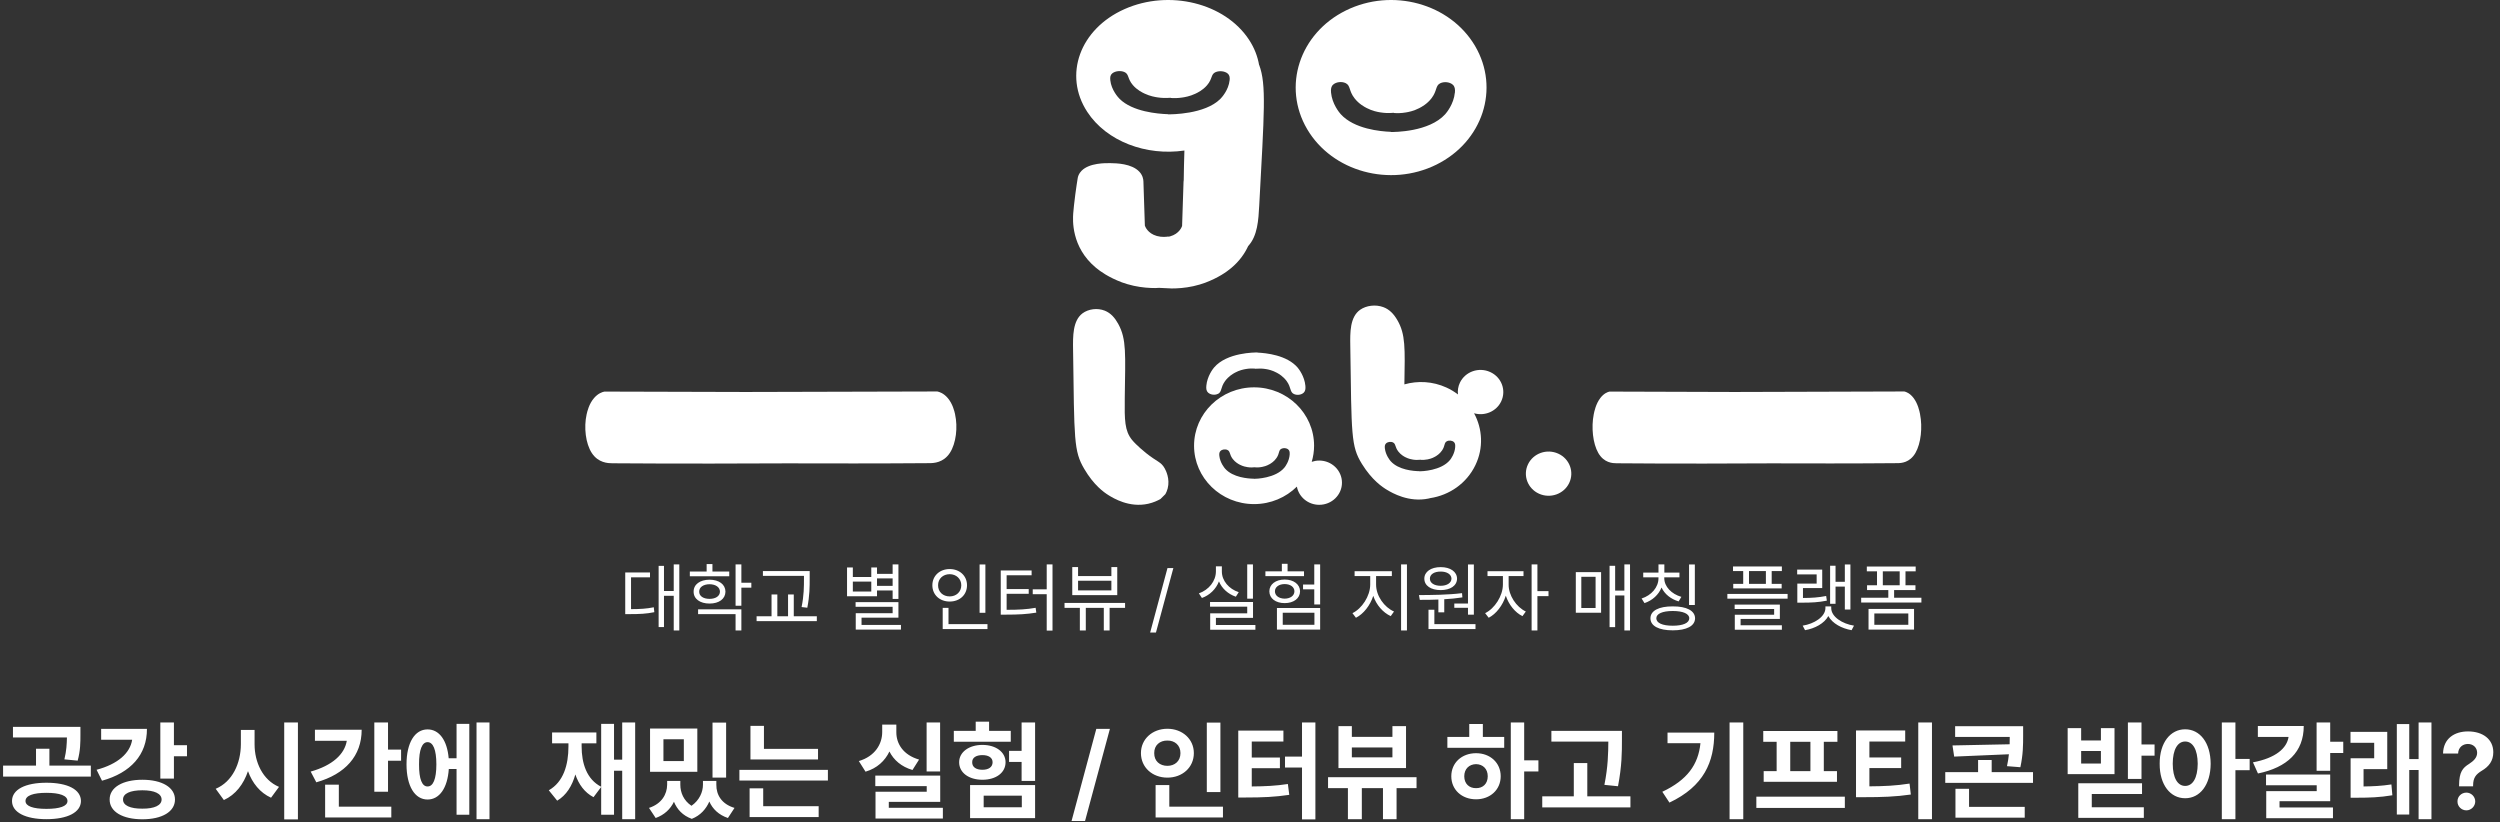 <svg width="1149" height="378" viewBox="0 0 1149 378" fill="none" xmlns="http://www.w3.org/2000/svg">
<rect x="0" y="0" width="1149" height="378" fill="#333333" stroke="none"/>
<path d="M312.207 259.383V289.769H309.644V273.841H305.166V288.196H302.705V260.066H305.166V271.619H309.644V259.383H312.207ZM298.74 263.108V265.33H290.024V279.959C294.211 279.942 297.117 279.788 300.483 279.104L300.723 281.36C297.065 282.112 293.955 282.249 289.307 282.249H287.358V263.108H298.74ZM335.163 262.664V264.852H317.048V262.664H324.772V259.246H327.438V262.664H335.163ZM326.105 266.424C330.48 266.458 333.386 268.577 333.42 271.927C333.386 275.242 330.48 277.396 326.105 277.396C321.73 277.396 318.757 275.242 318.791 271.927C318.757 268.577 321.73 266.458 326.105 266.424ZM326.105 268.509C323.234 268.543 321.32 269.876 321.354 271.927C321.32 273.943 323.234 275.242 326.105 275.242C328.942 275.242 330.856 273.943 330.891 271.927C330.856 269.876 328.942 268.543 326.105 268.509ZM340.734 259.383V267.825H345.314V270.081H340.734V278.387H338.068V259.383H340.734ZM340.734 280.062V289.769H338.068V282.249H320.842V280.062H340.734ZM372.133 262.459V265.843C372.133 269.739 372.133 273.67 371.039 279.31L368.407 279.002C369.501 273.636 369.501 269.637 369.501 265.843V264.681H350.634V262.459H372.133ZM375.414 283.24V285.462H347.729V283.24H354.599V273.226H357.265V283.24H362.187V273.226H364.818V283.24H375.414ZM412.918 259.383V275.276H410.252V271.38H403.074V274.046H389.3V260.818H391.966V265.193H400.442V260.818H403.074V263.758H410.252V259.383H412.918ZM412.918 276.746V283.89H395.965V287.205H414.08V289.358H393.299V281.839H410.252V278.899H393.23V276.746H412.918ZM391.966 271.858H400.442V267.312H391.966V271.858ZM403.074 269.261H410.252V265.843H403.074V269.261ZM452.883 259.417V281.634H450.217V259.417H452.883ZM453.84 286.863V289.119H433.264V279.378H435.93V286.863H453.84ZM436.477 261.536C441.022 261.536 444.44 264.612 444.44 268.987C444.44 273.431 441.022 276.473 436.477 276.473C431.931 276.473 428.513 273.431 428.513 268.987C428.513 264.612 431.931 261.536 436.477 261.536ZM436.477 263.895C433.4 263.895 431.11 266.014 431.145 268.987C431.11 272.029 433.4 274.114 436.477 274.114C439.484 274.114 441.809 272.029 441.809 268.987C441.809 266.014 439.484 263.895 436.477 263.895ZM483.734 259.383V289.837H481.068V273.089H474.643V270.867H481.068V259.383H483.734ZM474.13 262.186V264.407H462.646V270.73H472.797V272.918H462.646V280.267C468.234 280.267 471.789 280.079 475.976 279.344L476.283 281.565C471.874 282.283 468.148 282.488 462.27 282.488H459.945V262.186H474.13ZM517.081 277.122V279.378H509.972V289.769H507.306V279.378H499.034V289.769H496.3V279.378H489.259V277.122H517.081ZM495.479 260.613V264.749H510.792V260.613H513.492V273.533H492.813V260.613H495.479ZM495.479 271.346H510.792V266.902H495.479V271.346ZM539.272 261.092L531.274 290.726H528.608L536.572 261.092H539.272ZM575.854 259.383V275.14H573.222V259.383H575.854ZM575.888 276.678V283.958H558.832V287.239H576.981V289.427H556.2V281.873H573.222V278.831H556.132V276.678H575.888ZM561.566 262.596C561.532 266.902 564.813 270.696 569.325 272.166L567.992 274.251C564.438 273.038 561.601 270.491 560.233 267.21C558.866 270.748 556.012 273.533 552.406 274.832L551.005 272.713C555.585 271.106 558.832 267.073 558.832 262.596V260.271H561.566V262.596ZM606.739 259.383V277.806H604.039V270.867H598.878V268.646H604.039V259.383H606.739ZM606.739 279.446V289.358H586.881V279.446H606.739ZM589.547 281.6V287.171H604.107V281.6H589.547ZM599.322 262.596V264.783H581.583V262.596H589.137V259.109H591.769V262.596H599.322ZM590.436 266.355C594.571 266.355 597.477 268.577 597.511 271.756C597.477 275.037 594.571 277.19 590.436 277.19C586.3 277.19 583.395 275.037 583.395 271.756C583.395 268.577 586.3 266.355 590.436 266.355ZM590.436 268.44C587.804 268.44 585.958 269.808 585.958 271.756C585.958 273.772 587.804 275.105 590.436 275.14C593.067 275.105 594.913 273.772 594.913 271.756C594.913 269.808 593.067 268.44 590.436 268.44ZM632.451 268.714C632.451 273.875 636.211 279.104 640.688 281.053L639.185 283.172C635.63 281.548 632.554 278.045 631.152 273.841C629.717 278.301 626.658 282.181 623.188 283.924L621.582 281.805C625.923 279.72 629.717 273.978 629.751 268.714V264.749H622.573V262.527H639.697V264.749H632.451V268.714ZM646.636 259.383V289.769H643.936V259.383H646.636ZM677.385 259.417V282.488H674.685V279.344H668.396V277.396H674.685V259.417H677.385ZM678.137 286.863V289.119H656.535V280.232H659.235V286.863H678.137ZM652.16 273.499C657.834 273.465 665.422 273.431 671.95 272.61L672.121 274.559C669.404 274.986 666.567 275.259 663.781 275.413V281.429H661.081V275.55C658.005 275.687 655.083 275.704 652.536 275.687L652.16 273.499ZM662.141 260.647C666.584 260.647 669.626 262.767 669.66 265.945C669.626 269.192 666.584 271.209 662.141 271.209C657.663 271.209 654.621 269.192 654.621 265.945C654.621 262.767 657.663 260.647 662.141 260.647ZM662.141 262.698C659.167 262.664 657.15 263.997 657.185 265.945C657.15 267.928 659.167 269.227 662.141 269.227C665.012 269.227 667.062 267.928 667.097 265.945C667.062 263.997 665.012 262.664 662.141 262.698ZM693.368 268.714C693.334 273.602 696.854 278.968 701.264 281.053L699.726 283.172C696.308 281.514 693.419 277.891 692.069 273.772C690.668 278.25 687.609 282.181 684.208 283.924L682.567 281.805C686.942 279.686 690.702 273.909 690.736 268.714V264.749H683.661V262.527H700.204V264.749H693.368V268.714ZM706.596 259.383V271.688H711.688V273.978H706.596V289.769H703.93V259.383H706.596ZM749.158 259.383V289.769H746.561V273.67H742.322V288.23H739.759V260.032H742.322V271.448H746.561V259.383H749.158ZM735.862 262.938V281.6H724.241V262.938H735.862ZM726.771 265.091V279.446H733.333V265.091H726.771ZM764.902 265.74C764.902 269.603 768.218 273.021 772.764 274.319L771.499 276.404C767.91 275.345 765.039 273.038 763.638 270.013C762.305 273.345 759.468 275.96 755.811 277.19L754.478 275.071C758.989 273.636 762.236 269.91 762.236 265.74V265.33H755.229V263.177H762.236V259.383H764.937V263.177H771.875V265.33H764.902V265.74ZM778.95 259.417V278.045H776.284V259.417H778.95ZM768.799 278.694C775.156 278.66 779.019 280.677 779.053 284.163C779.019 287.718 775.156 289.7 768.799 289.7C762.407 289.7 758.545 287.718 758.545 284.163C758.545 280.677 762.407 278.66 768.799 278.694ZM768.799 280.813C764.048 280.813 761.245 282.078 761.245 284.163C761.245 286.316 764.048 287.581 768.799 287.581C773.516 287.581 776.387 286.316 776.387 284.163C776.387 282.078 773.516 280.813 768.799 280.813ZM818.949 260.34V262.459H814.267V268.338H818.847V270.423H796.596V268.338H801.176V262.459H796.493V260.34H818.949ZM821.581 272.986V275.14H793.896V272.986H821.581ZM818.026 277.874V284.471H799.979V287.376H818.949V289.427H797.313V282.522H815.395V279.891H797.245V277.874H818.026ZM803.842 268.338H811.601V262.459H803.842V268.338ZM850.45 259.417V280.13H847.887V269.603H843.614V277.498H841.119V259.998H843.614V267.381H847.887V259.417H850.45ZM837.496 261.775V270.286H828.644V274.832C832.643 274.815 835.702 274.627 839.308 273.909L839.615 276.062C835.685 276.849 832.472 276.985 828.028 276.985H826.046V268.235H834.933V263.997H825.978V261.775H837.496ZM841.632 279.48C841.632 283.479 846.759 286.727 852.091 287.547L850.997 289.632C846.485 288.863 842.145 286.539 840.299 283.138C838.453 286.539 834.112 288.863 829.601 289.632L828.507 287.547C833.805 286.727 838.932 283.479 838.966 279.48V278.694H841.632V279.48ZM883.079 274.729V276.917H855.394V274.729H867.869V271.209H858.094V268.987H862.674V262.596H857.991V260.374H880.447V262.596H875.765V268.987H880.345V271.209H870.535V274.729H883.079ZM879.695 279.856V289.358H858.777V279.856H879.695ZM861.443 281.941V287.171H877.063V281.941H861.443ZM865.34 268.987H873.099V262.596H865.34V268.987Z" fill="white"/>
<path d="M21.338 359.744C31.055 359.744 37.158 362.82 37.207 368.143C37.158 373.367 31.055 376.492 21.338 376.492C11.719 376.492 5.518 373.367 5.518 368.143C5.518 362.82 11.719 359.744 21.338 359.744ZM21.338 364.383C15.234 364.383 11.719 365.652 11.719 368.143C11.719 370.535 15.234 371.756 21.338 371.756C27.441 371.756 31.006 370.535 31.006 368.143C31.006 365.652 27.441 364.383 21.338 364.383ZM36.963 334.061V337.674C36.963 341.189 36.963 344.998 35.693 349.588L29.59 349.002C30.566 344.974 30.689 341.971 30.762 338.943H5.957V334.061H36.963ZM41.748 351.883V356.912H1.416V351.883H16.553V344.119H22.705V351.883H41.748ZM79.935 332.059V342.508H85.941V347.586H79.935V357.84H73.685V332.059H79.935ZM67.533 334.988C67.582 346.854 60.111 355.154 46.879 358.816L44.388 353.787C54.178 351.175 59.794 346.146 60.746 339.969H46.488V334.988H67.533ZM65.433 358.377C74.466 358.377 80.423 361.893 80.423 367.459C80.423 373.074 74.466 376.541 65.433 376.541C56.4 376.541 50.345 373.074 50.394 367.459C50.345 361.893 56.4 358.377 65.433 358.377ZM65.433 363.211C59.818 363.211 56.498 364.725 56.547 367.459C56.498 370.145 59.818 371.707 65.433 371.658C70.951 371.707 74.271 370.145 74.271 367.459C74.271 364.725 70.951 363.211 65.433 363.211ZM117.003 342.117C117.003 350.271 120.714 358.475 128.233 361.648L124.571 366.629C119.493 364.334 115.977 359.915 113.975 354.422C111.949 360.403 108.311 365.237 102.891 367.703L99.132 362.527C106.895 359.256 110.655 350.76 110.704 342.117V335.477H117.003V342.117ZM136.925 332.059V376.59H130.626V332.059H136.925ZM178.334 332.059V344.51H184.34V349.637H178.334V363.895H172.036V332.059H178.334ZM166.225 335.379C166.225 347.391 158.705 355.789 145.375 359.549L142.788 354.617C152.724 351.834 158.364 346.683 159.389 340.457H144.741V335.379H166.225ZM179.848 370.73V375.711H149.428V360.623H155.727V370.73H179.848ZM224.969 332.059V376.492H219.012V332.059H224.969ZM215.691 332.693V374.441H209.832V353.445H206.268C205.682 362.186 201.971 367.459 196.502 367.459C190.643 367.459 186.834 361.307 186.834 351.297C186.834 341.336 190.643 335.232 196.502 335.232C201.849 335.232 205.511 340.213 206.219 348.514H209.832V332.693H215.691ZM196.502 341.092C194.012 341.092 192.547 344.51 192.596 351.297C192.547 358.133 194.012 361.502 196.502 361.453C199.041 361.502 200.555 358.133 200.555 351.297C200.555 344.51 199.041 341.092 196.502 341.092ZM291.923 332.059V376.492H285.966V354.227H282.206V374.441H276.298V361.697L272.782 366.385C268.656 364.212 265.995 360.525 264.432 355.936C262.943 361.209 260.306 365.481 256.083 367.996L252.225 363.211C258.964 359.402 261.259 351.541 261.259 343.045V341.629H253.739V336.648H274.1V341.629H267.313V343.045C267.313 350.784 269.608 358.157 276.298 361.6V332.693H282.206V349.148H285.966V332.059H291.923ZM312.678 360.672C312.678 364.212 314.167 367.923 317.805 370.34C321.467 367.801 323.079 363.968 323.079 360.672V358.914H329.231V360.672C329.182 365.311 331.672 369.559 337.58 371.316L334.553 375.955C330.305 374.515 327.522 371.805 326.008 368.387C324.519 371.805 321.931 374.783 317.952 376.346C313.752 374.832 311.164 371.951 309.748 368.484C308.137 371.829 305.403 374.49 301.35 375.955L298.274 371.316C304.133 369.412 306.575 365.018 306.623 360.672V358.914H312.678V360.672ZM320.491 334.842V354.715H298.762V334.842H320.491ZM304.914 339.773V349.783H314.289V339.773H304.914ZM333.723 332.107V357.4H327.473V332.107H333.723ZM375.963 344.168V349.051H344.908V333.621H351.109V344.168H375.963ZM380.504 353.836V358.719H339.83V353.836H380.504ZM376.256 370.535V375.516H344.518V362.332H350.768V370.535H376.256ZM432.073 332.059V354.568H425.872V332.059H432.073ZM432.122 356.473V368.533H408.489V371.268H433.343V376.199H402.386V363.895H425.921V361.307H402.288V356.473H432.122ZM411.956 336.453C411.907 341.824 415.13 347 422.405 349.1L419.378 353.885C414.276 352.396 410.76 349.319 408.782 345.389C406.732 349.686 403.094 353.104 397.796 354.666L394.72 349.783C402.142 347.586 405.462 341.971 405.462 336.453V333.035H411.956V336.453ZM475.729 332.059V358.914H469.528V350.174H463.766V345.096H469.528V332.059H475.729ZM475.729 360.818V376.004H445.846V360.818H475.729ZM452.096 365.701V371.023H469.626V365.701H452.096ZM464.548 335.916V340.896H438.376V335.916H448.434V331.668H454.587V335.916H464.548ZM451.511 342.361C457.761 342.361 462.155 345.682 462.155 350.32C462.155 355.154 457.761 358.377 451.511 358.377C445.309 358.377 440.817 355.154 440.817 350.32C440.817 345.682 445.309 342.361 451.511 342.361ZM451.511 347.049C448.63 347.049 446.774 348.221 446.823 350.32C446.774 352.566 448.63 353.787 451.511 353.787C454.343 353.787 456.198 352.566 456.198 350.32C456.198 348.221 454.343 347.049 451.511 347.049ZM510.111 334.988L498.686 377.322H492.484L503.861 334.988H510.111ZM560.9 332.107V364.041H554.65V332.107H560.9ZM562.071 370.73V375.711H531.114V360.818H537.413V370.73H562.071ZM536.534 334.939C543.37 334.939 548.693 339.627 548.693 346.121C548.693 352.762 543.37 357.4 536.534 357.4C529.698 357.4 524.376 352.762 524.376 346.121C524.376 339.627 529.698 334.939 536.534 334.939ZM536.534 340.359C533.068 340.311 530.431 342.508 530.48 346.121C530.431 349.832 533.068 351.98 536.534 351.98C539.904 351.98 542.54 349.832 542.54 346.121C542.54 342.508 539.904 340.311 536.534 340.359ZM604.555 332.059V376.59H598.403V352.762H590.591V347.732H598.403V332.059H604.555ZM589.858 335.77V340.799H575.307V348.172H588.247V353.055H575.307V361.453C581.46 361.404 586.391 361.185 591.909 360.33L592.544 365.311C586.05 366.287 580.239 366.531 572.622 366.531H569.106V335.77H589.858ZM651.043 357.205V362.234H641.864V376.492H635.614V362.234H625.897V376.492H619.5V362.234H610.37V357.205H651.043ZM621.307 333.719V338.65H639.959V333.719H646.209V353.006H615.155V333.719H621.307ZM621.307 348.074H639.959V343.533H621.307V348.074ZM700.513 332.059V349.441H707.056V354.568H700.513V376.492H694.361V332.059H700.513ZM691.334 338.699V343.68H665.211V338.699H675.269V332.742H681.519V338.699H691.334ZM678.394 346.17C684.888 346.17 689.722 350.564 689.722 356.766C689.722 362.967 684.888 367.361 678.394 367.361C671.851 367.361 667.017 362.967 667.017 356.766C667.017 350.564 671.851 346.17 678.394 346.17ZM678.394 351.199C675.269 351.248 672.974 353.348 672.974 356.766C672.974 360.232 675.269 362.283 678.394 362.234C681.519 362.283 683.765 360.232 683.765 356.766C683.765 353.348 681.519 351.248 678.394 351.199ZM745.439 335.916V340.115C745.439 345.682 745.439 351.932 743.632 361.355L737.382 360.721C739.067 352.322 739.14 346.072 739.189 340.848H713.017V335.916H745.439ZM749.345 365.994V371.072H708.818V365.994H723.32V350.711H729.521V365.994H749.345ZM801.207 332.059V376.492H794.909V332.059H801.207ZM787.877 336.697C787.877 350.174 783.141 361.355 767.272 368.875L764 363.895C775.475 358.475 780.529 351.443 781.53 341.58H766.393V336.697H787.877ZM847.891 366.141V371.316H807.217V366.141H847.891ZM844.473 335.965V340.945H838.223V354.422H844.277V359.305H810.586V354.422H816.543V340.945H810.391V335.965H844.473ZM822.793 354.422H832.07V340.945H822.793V354.422ZM875.629 335.721V340.799H859.173V348.123H873.773V353.006H859.173V361.404C865.985 361.355 871.429 361.111 877.63 360.135L878.216 365.164C871.234 366.189 864.838 366.385 856.83 366.385H853.021V335.721H875.629ZM887.933 332.059V376.492H881.634V332.059H887.933ZM929.831 333.768V337.967C929.831 342.361 929.831 346.707 928.562 352.615L922.409 352.127C922.849 350.149 923.117 348.343 923.288 346.658L898.142 347.732L897.361 342.605L923.63 342.068L923.679 338.699H898.581V333.768H929.831ZM934.372 354.861V359.793H894.04V354.861H909.128V349.295H915.378V354.861H934.372ZM930.564 370.828V375.809H898.728V362.527H904.978V370.828H930.564ZM984.233 332.059V342.166H990.239V347.293H984.233V357.986H977.983V332.059H984.233ZM956.498 334.646V340.311H965.58V334.646H971.83V355.789H950.297V334.646H956.498ZM956.498 350.906H965.58V345.145H956.498V350.906ZM984.477 359.988V364.92H961.381V371.023H985.307V375.906H955.18V359.988H984.477ZM1004.3 335.184C1011.09 335.184 1015.97 341.336 1016.02 351.004C1015.97 360.77 1011.09 366.873 1004.3 366.873C997.518 366.873 992.537 360.77 992.586 351.004C992.537 341.336 997.518 335.184 1004.3 335.184ZM1004.3 340.799C1000.89 340.799 998.592 344.412 998.592 351.004C998.592 357.645 1000.89 361.209 1004.3 361.209C1007.77 361.209 1010.02 357.645 1010.07 351.004C1010.02 344.412 1007.77 340.799 1004.3 340.799ZM1027.4 332.059V348.807H1033.94V353.982H1027.4V376.492H1021.15V332.059H1027.4ZM1070.96 332.059V340.896H1076.96V346.072H1070.96V354.275H1064.71V332.059H1070.96ZM1058.8 333.67C1058.8 345.584 1051.18 352.713 1037.76 355.496L1035.46 350.369C1045.96 348.392 1051.04 343.875 1051.82 338.699H1037.71V333.67H1058.8ZM1070.96 355.984V368.24H1047.67V371.121H1072.23V376.053H1041.56V363.602H1064.76V360.916H1041.47V355.984H1070.96ZM1097.18 336.355V353.494H1086.29V361.453C1090.52 361.404 1094.55 361.233 1099.09 360.525L1099.53 365.506C1093.72 366.482 1088.93 366.629 1083.41 366.629H1080.34V348.514H1091.18V341.385H1080.29V336.355H1097.18ZM1117.5 332.059V376.492H1111.59V353.885H1107.29V374.344H1101.58V332.791H1107.29V348.855H1111.59V332.059H1117.5ZM1130.19 360.867C1130.24 354.812 1131.85 352.908 1134.78 351.102C1136.88 349.734 1138.49 348.221 1138.49 345.975C1138.49 343.533 1136.59 341.922 1134.25 341.922C1131.95 341.922 1129.85 343.436 1129.75 346.316H1122.82C1122.97 339.432 1128.05 336.16 1134.3 336.16C1141.08 336.16 1145.92 339.725 1145.92 345.73C1145.92 349.734 1143.87 352.322 1140.64 354.227C1137.91 355.887 1136.69 357.449 1136.64 360.867V361.404H1130.19V360.867ZM1133.56 372.439C1131.27 372.439 1129.41 370.584 1129.46 368.338C1129.41 366.092 1131.27 364.285 1133.56 364.285C1135.71 364.285 1137.62 366.092 1137.62 368.338C1137.62 370.584 1135.71 372.439 1133.56 372.439Z" fill="white"/>
<path d="M533.357 229.34C532.064 230.076 530.142 230.977 527.718 231.529C518.99 233.478 511.663 228.936 509.49 227.593C507.335 226.251 502.72 223.014 498.302 215.474C493.472 207.253 493.759 202.251 493.184 160.688C493.094 154.545 493.005 147.373 497.548 143.989C500.206 142.021 504.354 141.415 507.784 142.794C510.568 143.916 512.453 146.141 513.962 148.9C517.823 155.943 517.194 162.729 516.943 182.941C516.817 193.074 516.889 197.984 520.247 202.14C522.277 204.642 526.299 207.897 526.748 208.246C531.83 212.311 533.59 212.2 535.278 215.235C535.853 216.246 537.811 220.127 536.661 224.504C536.374 225.625 535.943 226.526 535.602 227.115" fill="white"/>
<path d="M606.332 211.669C605.115 211.669 603.953 211.888 602.866 212.253C603.559 209.901 603.953 207.422 603.953 204.852C603.953 190.033 591.605 178.021 576.371 178.021C561.137 178.021 548.789 190.033 548.789 204.852C548.789 219.671 561.137 231.683 576.371 231.683C584.072 231.683 591.043 228.603 596.045 223.645C596.926 228.402 601.18 232.011 606.314 232.011C612.085 232.011 616.769 227.454 616.769 221.84C616.769 216.226 612.085 211.669 606.314 211.669H606.332ZM592.748 208.826C592.542 211.979 590.705 214.44 590.368 214.841C586.283 219.872 577.177 220.072 576.296 220.072V220.017C573.56 219.981 566.684 219.452 563.086 215.424C562.73 215.023 560.762 212.654 560.406 209.518C560.294 208.516 560.406 207.805 560.912 207.295C561.681 206.511 563.123 206.31 564.135 206.803C565.503 207.441 564.978 208.844 566.552 210.922C567.733 212.471 569.194 213.255 569.831 213.583C571.349 214.367 572.68 214.586 573.335 214.695C574.61 214.896 575.678 214.859 576.521 214.768C576.521 214.768 576.521 214.768 576.54 214.768C576.671 214.768 576.821 214.75 576.933 214.732V214.804C577.776 214.859 578.844 214.841 580.1 214.586C580.756 214.458 582.067 214.166 583.547 213.31C584.166 212.945 585.59 212.107 586.677 210.503C588.157 208.352 587.557 206.967 588.888 206.274C589.881 205.745 591.324 205.873 592.129 206.62C592.673 207.112 592.804 207.823 592.729 208.826H592.748Z" fill="white"/>
<path d="M559.771 181.04C561.664 180.092 560.877 178.123 563.032 175.152C564.643 172.929 566.667 171.799 567.547 171.306C569.646 170.158 571.52 169.794 572.438 169.629C574.218 169.301 575.736 169.32 576.898 169.411V169.502C577.066 169.484 577.272 169.465 577.46 169.447C577.46 169.447 577.478 169.447 577.497 169.447C578.659 169.356 580.195 169.338 581.957 169.648C582.894 169.812 584.749 170.176 586.847 171.325C587.728 171.799 589.752 172.947 591.363 175.171C593.518 178.142 592.731 180.11 594.623 181.058C596.029 181.769 598.071 181.532 599.177 180.475C599.926 179.764 600.076 178.78 599.964 177.358C599.57 172.929 596.891 169.538 596.403 168.955C591.475 163.177 581.807 162.229 577.966 162.065V161.992C576.71 161.992 563.912 161.956 557.991 168.9C557.504 169.465 554.825 172.874 554.431 177.303C554.3 178.725 554.469 179.709 555.218 180.42C556.342 181.477 558.366 181.714 559.771 181.003V181.04Z" fill="white"/>
<path d="M684.863 170.972C679.635 168.602 673.414 170.789 670.978 175.875C670.135 177.625 669.873 179.502 670.079 181.288C668.467 180.067 666.706 178.973 664.757 178.099C658.461 175.237 651.641 174.909 645.457 176.659C645.738 159.926 646.001 153.674 642.272 147.221C640.698 144.487 638.731 142.263 635.826 141.17C632.247 139.821 627.938 140.404 625.146 142.355C620.386 145.708 620.499 152.817 620.592 158.905C621.173 200.099 620.892 205.039 625.933 213.205C630.542 220.678 635.358 223.886 637.606 225.216C639.855 226.547 647.5 231.049 656.625 229.117C656.869 229.062 657.093 228.99 657.337 228.935C666.106 227.604 674.051 222.191 678.098 213.77C681.902 205.859 681.359 197.092 677.48 189.928C682.371 191.35 687.73 189.126 689.941 184.496C692.376 179.411 690.128 173.359 684.9 170.99L684.863 170.972ZM668.823 205.367C668.617 208.52 666.781 210.981 666.444 211.382C662.359 216.413 653.252 216.613 652.372 216.613V216.558C649.636 216.522 642.759 215.993 639.162 211.965C638.806 211.564 636.838 209.195 636.482 206.059C636.37 205.057 636.482 204.346 636.988 203.836C637.756 203.052 639.199 202.851 640.211 203.344C641.56 203.982 641.054 205.385 642.628 207.463C643.808 209.012 645.27 209.796 645.907 210.124C647.425 210.908 648.755 211.127 649.411 211.236C650.685 211.437 651.753 211.4 652.596 211.309C652.596 211.309 652.596 211.309 652.615 211.309C652.746 211.309 652.896 211.291 653.009 211.272V211.345C653.852 211.4 654.92 211.382 656.175 211.127C656.831 210.999 658.143 210.707 659.623 209.851C660.241 209.486 661.665 208.648 662.752 207.044C664.233 204.893 663.633 203.508 664.963 202.815C665.956 202.286 667.399 202.414 668.205 203.161C668.748 203.653 668.879 204.364 668.804 205.367H668.823Z" fill="white"/>
<path d="M716.156 208.489C710.928 206.119 704.707 208.307 702.271 213.392C699.835 218.477 702.084 224.529 707.312 226.898C712.54 229.268 718.761 227.081 721.196 221.995C723.632 216.91 721.384 210.858 716.156 208.489Z" fill="white"/>
<path d="M438.954 190.37C438.64 188.991 437.843 185.544 435.536 182.877C433.676 180.718 431.755 180.119 430.801 179.92C401.45 179.992 372.1 180.083 342.749 180.156C321.093 180.101 299.436 180.047 277.767 179.974C276.813 180.174 274.893 180.773 273.033 182.931C270.726 185.598 269.928 189.045 269.614 190.424C268.274 196.447 269.155 203.849 271.982 208.185C274.965 212.775 279.47 212.902 281.439 212.92C311.104 213.174 347.279 213.029 361.664 212.956C379.287 213.01 405.001 213.047 427.117 212.865C429.086 212.865 433.591 212.72 436.574 208.13C439.401 203.794 440.283 196.393 438.942 190.37H438.954Z" fill="white"/>
<path d="M642.816 194.347C641.605 193.789 640.155 194.3 639.582 195.492C639.008 196.669 639.534 198.078 640.761 198.635C641.972 199.192 643.422 198.681 643.995 197.489C644.569 196.313 644.043 194.904 642.816 194.347Z" fill="white"/>
<path d="M882.466 190.37C882.188 188.991 881.482 185.544 879.439 182.877C877.791 180.718 876.09 180.119 875.245 179.92C849.249 179.992 823.253 180.083 797.256 180.156C778.075 180.101 758.893 180.047 739.701 179.974C738.856 180.174 737.155 180.773 735.507 182.931C733.464 185.598 732.758 189.045 732.48 190.424C731.292 196.447 732.073 203.849 734.577 208.185C737.219 212.775 741.209 212.902 742.953 212.92C769.228 213.174 801.268 213.029 814.009 212.956C829.618 213.01 852.394 213.047 871.982 212.865C873.726 212.865 877.716 212.72 880.359 208.13C882.862 203.794 883.643 196.393 882.455 190.37H882.466Z" fill="white"/>
<path d="M578.685 29.898C578.002 25.942 576.515 22.029 574.083 18.319C563.008 1.37 537.376 -4.953 516.836 4.185C496.295 13.324 488.632 34.474 499.707 51.423C508.595 65.023 526.861 71.765 544.357 69.181C544.235 73.873 544.06 78.377 544.042 82.752C544.007 83.04 543.972 83.315 543.955 83.546C543.727 90.317 543.5 97.088 543.29 103.859C543.185 104.176 542.083 107.439 537.761 108.637C537.499 108.71 537.236 108.738 536.991 108.796C536.991 108.753 536.991 108.724 536.991 108.695C536.081 108.854 533.999 109.099 531.707 108.464C527.386 107.266 526.284 104.003 526.179 103.685C525.951 96.915 525.724 90.144 525.514 83.373C525.479 82.29 525.164 80.543 523.607 78.883C520.055 75.143 513.039 75.028 510.467 74.985C508.122 74.941 500.687 74.826 497.082 78.493C495.805 79.792 495.403 81.149 495.28 82.073C495.018 83.719 494.615 86.246 494.213 89.321C493.758 92.785 493.356 96.568 493.251 98.07C493.058 100.899 492.218 113.503 503.661 123.031C505.83 124.836 509.575 127.478 515.628 129.773C517.133 130.322 518.935 130.885 521.052 131.347C524.919 132.199 528.383 132.386 530.973 132.386L532.74 132.3L538.513 132.574C541.085 132.574 544.55 132.386 548.434 131.535C550.533 131.073 552.353 130.51 553.858 129.961C559.911 127.68 563.673 125.023 565.825 123.219C569.657 120.028 572.089 116.491 573.663 113.084C577.985 108.435 578.387 101.043 578.737 94.561C581.047 51.38 582.079 38.878 578.737 29.898H578.685ZM565.125 36.914C564.653 41.433 561.433 44.912 560.839 45.49C553.7 52.593 538.286 52.564 536.781 52.549V52.477C532.162 52.333 520.51 51.351 514.579 45.446C513.984 44.869 510.764 41.39 510.292 36.871C510.134 35.427 510.327 34.416 511.237 33.695C512.584 32.612 515.033 32.366 516.731 33.088C519.005 34.056 518.06 36.062 520.667 39.108C522.609 41.375 525.041 42.545 526.091 43.035C528.628 44.219 530.868 44.58 531.987 44.753C534.122 45.086 535.959 45.071 537.359 44.97H537.394C537.621 44.956 537.866 44.941 538.076 44.927V45.028C539.493 45.129 541.33 45.143 543.447 44.811C544.567 44.638 546.807 44.277 549.344 43.093C550.393 42.602 552.843 41.433 554.767 39.166C557.374 36.12 556.43 34.128 558.704 33.146C560.401 32.424 562.851 32.655 564.198 33.752C565.09 34.474 565.283 35.485 565.143 36.929L565.125 36.914Z" fill="white"/>
<path d="M677.95 21.141C666.455 1.586 639.863 -5.718 618.536 4.829C597.227 15.377 589.267 39.78 600.761 59.35C612.255 78.905 638.848 86.21 660.175 75.662C681.484 65.114 689.444 40.711 677.95 21.141ZM668.642 42.606C668.152 47.823 664.811 51.837 664.199 52.511C656.798 60.699 640.79 60.683 639.233 60.667V60.587C634.439 60.41 622.35 59.286 616.192 52.463C615.579 51.789 612.238 47.775 611.748 42.557C611.59 40.888 611.8 39.716 612.728 38.881C614.127 37.629 616.664 37.356 618.431 38.191C620.793 39.315 619.813 41.626 622.507 45.126C624.519 47.743 627.056 49.092 628.141 49.654C630.765 51.018 633.092 51.436 634.264 51.628C636.486 52.014 638.393 51.998 639.845 51.885H639.88C640.125 51.869 640.37 51.853 640.58 51.821V51.933C642.05 52.046 643.957 52.062 646.161 51.676C647.316 51.484 649.643 51.066 652.284 49.702C653.369 49.14 655.906 47.791 657.918 45.174C660.612 41.658 659.632 39.347 661.994 38.239C663.761 37.404 666.298 37.677 667.698 38.929C668.625 39.764 668.835 40.936 668.677 42.606H668.642Z" fill="white"/>
</svg>
